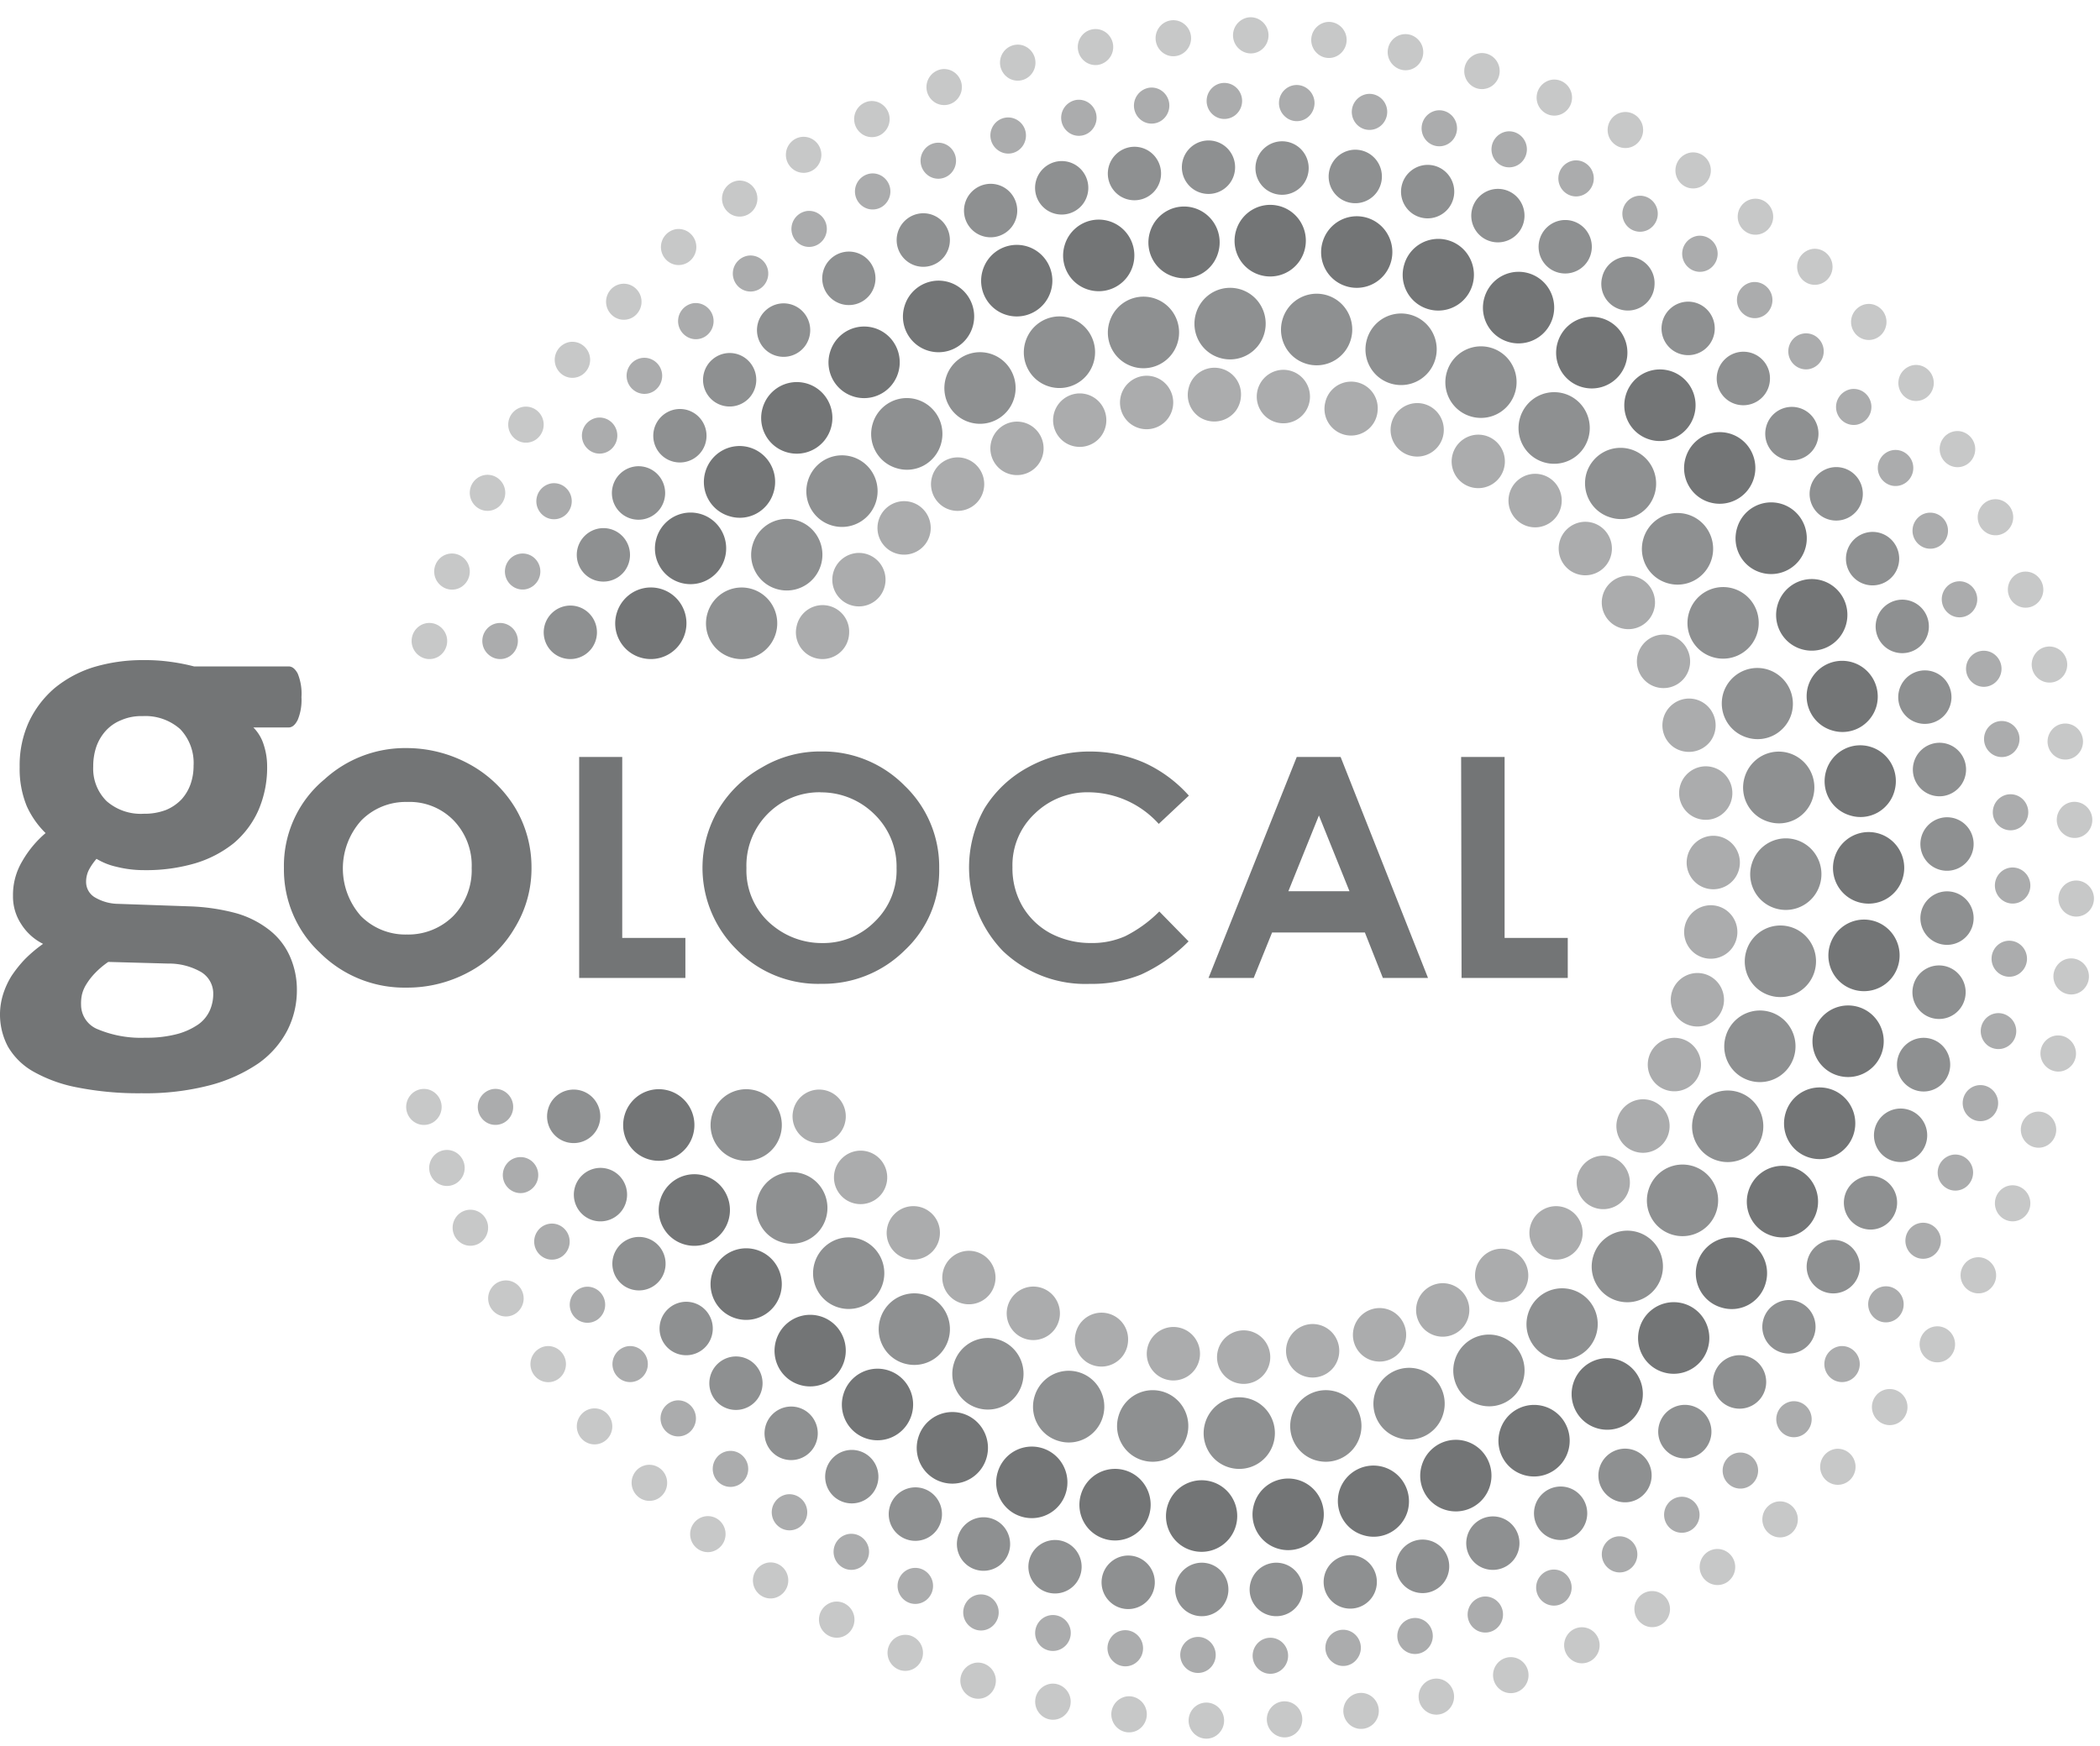 <svg width="107" height="89" fill="none" xmlns="http://www.w3.org/2000/svg"><path d="M32.642 33.512a1.796 1.796 0 01-1.08-.881 1.82 1.82 0 01-.136-1.393 1.83 1.83 0 01.583-.882 1.807 1.807 0 012.751.543 1.835 1.835 0 01-.192 2.019 1.813 1.813 0 01-1.926.594zm2.024-3.817a1.798 1.798 0 01-1.08-.882 1.822 1.822 0 01-.136-1.392 1.83 1.83 0 01.583-.883 1.807 1.807 0 012.751.544 1.835 1.835 0 01-.192 2.018 1.813 1.813 0 01-1.926.595z" fill="#2B2E30" fill-opacity=".66"/><path opacity=".6" d="M41.1 33.319a1.363 1.363 0 01-.504-1.429 1.353 1.353 0 012.668.405 1.358 1.358 0 01-1.158 1.278 1.353 1.353 0 01-1.006-.254zm1.855-2.682a1.364 1.364 0 01-.505-1.428 1.366 1.366 0 011.119-1.016 1.35 1.35 0 011.36.652 1.371 1.371 0 01-.078 1.514 1.358 1.358 0 01-1.896.278zM45.257 28a1.364 1.364 0 01-.505-1.429 1.366 1.366 0 011.119-1.016 1.35 1.35 0 011.36.652 1.371 1.371 0 01-.077 1.514 1.358 1.358 0 01-1.897.279zm2.726-2.232a1.364 1.364 0 01-.504-1.428 1.366 1.366 0 011.118-1.016 1.35 1.35 0 011.36.652 1.371 1.371 0 01-.077 1.514 1.357 1.357 0 01-1.897.279zm3.025-1.823a1.364 1.364 0 01-.504-1.428 1.366 1.366 0 011.118-1.016 1.35 1.35 0 011.36.652 1.371 1.371 0 01-.077 1.514 1.358 1.358 0 01-1.897.278zm3.197-1.437a1.364 1.364 0 01-.505-1.429 1.366 1.366 0 011.119-1.015 1.348 1.348 0 011.36.651 1.37 1.37 0 01-.077 1.514 1.358 1.358 0 01-1.897.279zm3.408-.901a1.363 1.363 0 01-.504-1.429 1.366 1.366 0 011.118-1.015 1.348 1.348 0 011.36.651 1.371 1.371 0 01-.077 1.514 1.357 1.357 0 01-1.897.279zm3.453-.387a1.363 1.363 0 01-.505-1.428 1.353 1.353 0 012.668.405 1.37 1.37 0 01-.267.745 1.374 1.374 0 01-1.896.279zm3.515.085a1.364 1.364 0 01-.504-1.428 1.366 1.366 0 011.118-1.016 1.349 1.349 0 011.36.652 1.371 1.371 0 01-.077 1.514 1.358 1.358 0 01-1.897.278zm3.451.623a1.363 1.363 0 01-.505-1.428 1.353 1.353 0 012.668.405 1.358 1.358 0 01-1.158 1.278 1.353 1.353 0 01-1.005-.255zm3.368 1.073a1.364 1.364 0 01-.504-1.429 1.366 1.366 0 011.118-1.015 1.348 1.348 0 011.36.651 1.371 1.371 0 01-.077 1.514 1.357 1.357 0 01-1.897.279zm3.111 1.609a1.363 1.363 0 01-.504-1.428 1.366 1.366 0 011.118-1.016 1.35 1.35 0 011.36.651 1.371 1.371 0 01-.077 1.515 1.358 1.358 0 01-1.897.278zm2.897 1.995a1.364 1.364 0 01-.505-1.428 1.366 1.366 0 011.119-1.016 1.348 1.348 0 011.36.652 1.372 1.372 0 01-.077 1.514 1.353 1.353 0 01-1.897.279zm2.557 2.445a1.365 1.365 0 01-.504-1.428 1.366 1.366 0 011.118-1.016 1.35 1.35 0 011.36.652 1.371 1.371 0 01-.077 1.514 1.357 1.357 0 01-1.897.279zm2.195 2.746a1.364 1.364 0 01-.504-1.428 1.366 1.366 0 011.119-1.016 1.349 1.349 0 011.36.651 1.371 1.371 0 01-.077 1.514 1.357 1.357 0 01-1.897.28zm1.79 3.004a1.363 1.363 0 01-.504-1.429 1.366 1.366 0 011.118-1.016 1.348 1.348 0 011.36.652 1.37 1.37 0 01-.077 1.514 1.358 1.358 0 01-1.897.279zm1.3 3.259a1.364 1.364 0 01-.504-1.429 1.366 1.366 0 011.118-1.015 1.349 1.349 0 011.36.651 1.371 1.371 0 01-.077 1.514 1.377 1.377 0 01-1.897.279zm.852 3.454a1.364 1.364 0 01-.505-1.43 1.366 1.366 0 011.119-1.015 1.349 1.349 0 011.36.652A1.371 1.371 0 0188 41.234a1.357 1.357 0 01-1.897.279zm.384 3.539a1.364 1.364 0 01-.505-1.428 1.366 1.366 0 011.119-1.016 1.349 1.349 0 011.36.652 1.371 1.371 0 01-.078 1.514 1.358 1.358 0 01-1.897.278zm-.128 3.54a1.364 1.364 0 01-.505-1.428 1.365 1.365 0 011.119-1.016 1.348 1.348 0 011.36.652 1.371 1.371 0 01-.077 1.514 1.358 1.358 0 01-1.897.278zm-.682 3.454a1.365 1.365 0 01-.504-1.429 1.366 1.366 0 011.119-1.015 1.349 1.349 0 011.36.651 1.371 1.371 0 01-.078 1.514 1.358 1.358 0 01-1.897.28zm-1.172 3.303A1.363 1.363 0 0184 53.92a1.366 1.366 0 011.118-1.015 1.348 1.348 0 011.36.651 1.37 1.37 0 01-.077 1.514 1.358 1.358 0 01-1.897.279zm-1.599 3.132a1.364 1.364 0 01-.504-1.429 1.366 1.366 0 011.119-1.015 1.348 1.348 0 011.36.651 1.372 1.372 0 01-.078 1.514 1.353 1.353 0 01-1.897.279zm-2.024 2.874a1.365 1.365 0 01-.504-1.428 1.366 1.366 0 011.118-1.016 1.35 1.35 0 011.36.651 1.371 1.371 0 01-.077 1.515 1.358 1.358 0 01-1.897.278zm-2.407 2.574a1.363 1.363 0 01-.505-1.429 1.366 1.366 0 011.119-1.016 1.348 1.348 0 011.36.652 1.371 1.371 0 01-.077 1.514 1.358 1.358 0 01-1.897.279zm-2.77 2.166a1.363 1.363 0 01-.505-1.428c.066-.262.207-.498.407-.679a1.352 1.352 0 012.072.314 1.37 1.37 0 01-.077 1.515 1.358 1.358 0 01-1.897.278zm-3.004 1.76a1.364 1.364 0 01-.504-1.429 1.366 1.366 0 011.119-1.016 1.35 1.35 0 011.36.652 1.371 1.371 0 01-.078 1.514 1.357 1.357 0 01-1.896.279zm-3.219 1.266a1.363 1.363 0 01-.504-1.429 1.366 1.366 0 011.118-1.015 1.348 1.348 0 011.36.651 1.37 1.37 0 01-.077 1.514 1.353 1.353 0 01-1.897.279zm-3.408.815a1.364 1.364 0 01-.504-1.43 1.366 1.366 0 011.118-1.015 1.35 1.35 0 011.36.652 1.371 1.371 0 01-.077 1.514 1.358 1.358 0 01-1.897.279zm-3.516.322a1.364 1.364 0 01-.504-1.429 1.366 1.366 0 011.118-1.016 1.348 1.348 0 011.36.652 1.371 1.371 0 01-.077 1.514 1.353 1.353 0 01-1.897.279zm-3.58-.173a1.363 1.363 0 01-.504-1.428 1.366 1.366 0 011.118-1.016 1.348 1.348 0 011.36.651 1.371 1.371 0 01-.077 1.515 1.357 1.357 0 01-1.897.278zm-3.664-.708a1.363 1.363 0 01-.505-1.428 1.353 1.353 0 012.668.405 1.358 1.358 0 01-2.164 1.024zm-3.473-1.351a1.363 1.363 0 01-.504-1.428 1.366 1.366 0 011.118-1.016 1.349 1.349 0 011.36.652 1.371 1.371 0 01-.077 1.514 1.357 1.357 0 01-1.897.278zm-3.282-1.823a1.364 1.364 0 01-.504-1.428 1.366 1.366 0 011.118-1.016 1.349 1.349 0 011.36.651 1.371 1.371 0 01-.077 1.515 1.358 1.358 0 01-1.897.278zm-2.833-2.274a1.363 1.363 0 01-.505-1.429 1.36 1.36 0 01.407-.678 1.353 1.353 0 012.262 1.083 1.358 1.358 0 01-2.164 1.024zm-2.685-2.83a1.363 1.363 0 01-.505-1.429 1.366 1.366 0 011.12-1.015 1.348 1.348 0 011.36.651 1.37 1.37 0 01-.078 1.514 1.358 1.358 0 01-1.897.279zm-2.11-3.112a1.363 1.363 0 01-.505-1.428 1.352 1.352 0 012.479-.364 1.372 1.372 0 01-.078 1.514 1.353 1.353 0 01-1.897.279z" fill="#2B2E30" fill-opacity=".66"/><path d="M37.16 26.305a1.797 1.797 0 01-1.081-.881 1.823 1.823 0 01-.135-1.393 1.82 1.82 0 01.878-1.082 1.804 1.804 0 012.456.743c.228.427.279.927.14 1.39a1.812 1.812 0 01-.874 1.09 1.786 1.786 0 01-1.385.133zm2.918-3.26a1.798 1.798 0 01-1.08-.882 1.822 1.822 0 01-.135-1.392c.103-.346.306-.653.583-.883a1.807 1.807 0 012.75.544 1.836 1.836 0 01-.192 2.019 1.813 1.813 0 01-1.926.594zm3.431-2.832a1.797 1.797 0 01-1.08-.88 1.821 1.821 0 01-.135-1.393c.103-.346.306-.653.583-.883a1.807 1.807 0 012.75.544 1.835 1.835 0 01-.192 2.018 1.813 1.813 0 01-1.926.595zm7.777-4.162a1.8 1.8 0 01-1.08-.881 1.822 1.822 0 01-.135-1.393c.103-.345.306-.652.583-.882a1.808 1.808 0 012.75.544 1.835 1.835 0 01-.191 2.018 1.814 1.814 0 01-1.927.594zm4.177-1.286a1.796 1.796 0 01-1.08-.881 1.821 1.821 0 01-.135-1.393c.103-.346.306-.653.583-.882a1.807 1.807 0 012.75.543 1.835 1.835 0 01-.191 2.019 1.813 1.813 0 01-1.927.594zm4.346-.665a1.797 1.797 0 01-1.08-.882 1.822 1.822 0 01-.135-1.393c.138-.463.454-.852.878-1.082.423-.23.92-.28 1.381-.14.46.14.847.457 1.075.883.228.427.278.927.14 1.39a1.811 1.811 0 01-.874 1.09 1.786 1.786 0 01-1.385.133zm4.39-.086a1.798 1.798 0 01-1.08-.882 1.823 1.823 0 01-.135-1.392 1.82 1.82 0 01.583-.883 1.809 1.809 0 012.752.543 1.835 1.835 0 01-.192 2.02 1.814 1.814 0 01-1.928.594zm4.411.579a1.797 1.797 0 01-1.081-.88 1.824 1.824 0 01-.135-1.394c.103-.345.306-.652.583-.882a1.807 1.807 0 012.75.544 1.835 1.835 0 01-.191 2.018 1.813 1.813 0 01-1.927.594zm4.155 1.159a1.796 1.796 0 01-1.08-.882 1.822 1.822 0 01-.135-1.393 1.807 1.807 0 013.334-.338 1.835 1.835 0 01-.193 2.018 1.813 1.813 0 01-1.926.595zm4.09 1.672a1.8 1.8 0 01-1.08-.88 1.822 1.822 0 01-.136-1.394 1.84 1.84 0 01.583-.882 1.808 1.808 0 012.751.544 1.834 1.834 0 01-.192 2.018 1.814 1.814 0 01-1.926.595zm3.729 2.296a1.798 1.798 0 01-1.08-.881 1.819 1.819 0 01-.136-1.393 1.83 1.83 0 01.583-.883 1.808 1.808 0 012.753.544 1.835 1.835 0 01-.193 2.02 1.814 1.814 0 01-1.927.593zm3.473 2.68a1.797 1.797 0 01-1.08-.88 1.823 1.823 0 01-.136-1.393 1.83 1.83 0 01.583-.883 1.81 1.81 0 012.753.543 1.836 1.836 0 01-.193 2.02 1.813 1.813 0 01-1.927.594zm3.046 3.198a1.796 1.796 0 01-1.08-.882 1.821 1.821 0 01-.135-1.393c.103-.345.306-.653.583-.883a1.808 1.808 0 012.752.544 1.836 1.836 0 01-.192 2.02 1.814 1.814 0 01-1.928.593zm2.622 3.582a1.797 1.797 0 01-1.08-.881 1.823 1.823 0 01-.135-1.393 1.807 1.807 0 013.334-.339 1.835 1.835 0 01-.193 2.019 1.813 1.813 0 01-1.926.594zm2.067 3.904a1.796 1.796 0 01-1.08-.882 1.821 1.821 0 01-.135-1.392c.103-.346.306-.653.583-.883a1.81 1.81 0 012.753.543 1.836 1.836 0 01-.193 2.02 1.814 1.814 0 01-1.928.594zm1.556 4.14a1.797 1.797 0 01-1.08-.881 1.823 1.823 0 01-.136-1.393c.145-.457.462-.838.883-1.062a1.804 1.804 0 011.369-.134c.456.138.84.451 1.069.871.229.42.284.915.154 1.376a1.817 1.817 0 01-.875 1.087 1.792 1.792 0 01-1.384.136zm.915 4.332a1.797 1.797 0 01-1.08-.881 1.822 1.822 0 01-.135-1.393 1.82 1.82 0 01.878-1.082c.423-.23.92-.28 1.38-.14.462.14.848.457 1.076.883.228.427.278.927.14 1.39a1.807 1.807 0 01-.874 1.09 1.786 1.786 0 01-1.385.133zm.427 4.42a1.799 1.799 0 01-1.08-.881 1.822 1.822 0 01-.135-1.393c.103-.346.306-.653.583-.882a1.808 1.808 0 012.75.543 1.835 1.835 0 01-.191 2.019 1.813 1.813 0 01-1.927.594zm-.234 4.461a1.799 1.799 0 01-1.08-.88 1.824 1.824 0 01-.136-1.394c.104-.345.306-.652.583-.882a1.807 1.807 0 012.751.544 1.836 1.836 0 01-.192 2.018 1.813 1.813 0 01-1.927.594zm-.811 4.376a1.798 1.798 0 01-1.08-.881 1.819 1.819 0 01-.135-1.393c.104-.345.306-.652.583-.882a1.808 1.808 0 012.751.544 1.835 1.835 0 01-.192 2.018 1.813 1.813 0 01-1.927.594zm-1.449 4.183a1.796 1.796 0 01-1.08-.881 1.82 1.82 0 01-.135-1.393 1.807 1.807 0 013.334-.339 1.834 1.834 0 01-.193 2.02 1.813 1.813 0 01-1.926.593zm-1.896 3.99a1.798 1.798 0 01-1.08-.881 1.82 1.82 0 01-.136-1.393c.103-.346.306-.653.583-.882a1.808 1.808 0 012.751.543 1.834 1.834 0 01-.192 2.019 1.814 1.814 0 01-1.927.594zm-2.6 3.646a1.797 1.797 0 01-1.08-.881 1.821 1.821 0 01-.134-1.393 1.829 1.829 0 01.878-1.082 1.805 1.805 0 012.456.743 1.833 1.833 0 01.14 1.39 1.809 1.809 0 01-.874 1.09 1.786 1.786 0 01-1.385.133zm-2.94 3.304a1.799 1.799 0 01-1.081-.881 1.823 1.823 0 01-.135-1.393c.103-.346.306-.653.583-.882a1.807 1.807 0 012.751.543 1.836 1.836 0 01-.192 2.019 1.813 1.813 0 01-1.927.594zm-3.387 2.852a1.797 1.797 0 01-1.08-.881 1.823 1.823 0 01-.136-1.393c.104-.346.306-.652.583-.882a1.807 1.807 0 012.751.544 1.835 1.835 0 01-.192 2.018 1.813 1.813 0 01-1.927.594zm-3.729 2.382a1.798 1.798 0 01-1.08-.881 1.822 1.822 0 01-.135-1.393c.104-.346.306-.653.583-.882a1.808 1.808 0 012.751.544 1.835 1.835 0 01-.192 2.018 1.814 1.814 0 01-1.927.594zm-3.986 1.78a1.797 1.797 0 01-1.08-.881 1.824 1.824 0 01-.135-1.393c.103-.346.306-.653.583-.882a1.807 1.807 0 012.751.543 1.835 1.835 0 01-.192 2.019 1.813 1.813 0 01-1.927.594zm-4.195 1.287a1.8 1.8 0 01-1.08-.88 1.823 1.823 0 01-.136-1.394c.145-.456.462-.838.883-1.061a1.804 1.804 0 012.438.737c.229.42.284.914.154 1.376a1.819 1.819 0 01-.876 1.086 1.794 1.794 0 01-1.383.136zm-4.349.686a1.796 1.796 0 01-1.08-.88 1.82 1.82 0 01-.135-1.394c.103-.346.306-.653.583-.883a1.81 1.81 0 012.752.544 1.836 1.836 0 01-.192 2.02 1.814 1.814 0 01-1.928.593zm-4.409.087a1.798 1.798 0 01-1.08-.881 1.822 1.822 0 01-.136-1.393c.104-.346.307-.653.584-.882a1.807 1.807 0 012.75.544 1.834 1.834 0 01-.192 2.018 1.814 1.814 0 01-1.926.594zm-4.412-.58a1.798 1.798 0 01-1.08-.88 1.824 1.824 0 01-.135-1.393c.103-.346.306-.653.583-.883a1.808 1.808 0 012.751.544 1.835 1.835 0 01-.192 2.019 1.813 1.813 0 01-1.927.594zm-4.24-1.137a1.8 1.8 0 01-1.08-.88 1.822 1.822 0 01-.135-1.394c.103-.345.306-.652.583-.882a1.809 1.809 0 012.75.544 1.834 1.834 0 01-.191 2.018 1.814 1.814 0 01-1.927.594zm-4.049-1.759a1.8 1.8 0 01-1.08-.881 1.822 1.822 0 01-.135-1.393c.103-.346.306-.653.583-.882a1.807 1.807 0 012.751.544 1.835 1.835 0 01-.192 2.018 1.813 1.813 0 01-1.927.594zm-3.814-2.209a1.8 1.8 0 01-1.08-.881 1.822 1.822 0 01-.135-1.393c.103-.346.306-.653.583-.882a1.808 1.808 0 012.751.543 1.834 1.834 0 01-.192 2.019 1.813 1.813 0 01-1.927.594zm-3.43-2.745a1.799 1.799 0 01-1.081-.882 1.823 1.823 0 01-.135-1.392c.103-.346.306-.653.583-.882a1.807 1.807 0 012.751.543 1.836 1.836 0 01-.192 2.019 1.813 1.813 0 01-1.927.594zm-3.26-3.39a1.797 1.797 0 01-1.08-.88 1.823 1.823 0 01-.136-1.394 1.84 1.84 0 01.583-.882 1.807 1.807 0 012.751.544 1.835 1.835 0 01-.192 2.018 1.813 1.813 0 01-1.926.594zm-2.642-3.775a1.796 1.796 0 01-1.08-.881 1.824 1.824 0 01-.136-1.393 1.83 1.83 0 01.583-.882 1.807 1.807 0 012.751.543 1.835 1.835 0 01-.192 2.019 1.813 1.813 0 01-1.926.594zm-1.811-4.333a1.8 1.8 0 01-1.08-.881 1.821 1.821 0 01-.136-1.393 1.83 1.83 0 01.583-.882 1.807 1.807 0 012.751.543 1.834 1.834 0 01-.192 2.019 1.813 1.813 0 01-1.926.594z" fill="#2B2E30" fill-opacity=".66"/><path opacity=".8" d="M37.267 33.514a1.8 1.8 0 01-1.08-.882 1.82 1.82 0 01-.135-1.392c.103-.346.306-.653.583-.883a1.808 1.808 0 012.751.544 1.834 1.834 0 01-.192 2.018 1.813 1.813 0 01-1.927.595zm2.302-3.497a1.798 1.798 0 01-1.08-.881 1.819 1.819 0 01-.136-1.393c.104-.346.306-.653.583-.882a1.808 1.808 0 012.751.543 1.834 1.834 0 01-.192 2.019 1.813 1.813 0 01-1.926.594zm2.811-3.239a1.796 1.796 0 01-1.08-.881 1.821 1.821 0 01-.135-1.393 1.83 1.83 0 01.583-.883 1.808 1.808 0 012.751.544 1.835 1.835 0 01-.192 2.019 1.813 1.813 0 01-1.926.594zm3.303-2.918a1.796 1.796 0 01-1.08-.88 1.82 1.82 0 01-.135-1.394c.138-.463.454-.852.878-1.082.424-.229.92-.28 1.381-.14.46.14.848.457 1.075.883.228.427.278.927.14 1.39a1.817 1.817 0 01-.876 1.087 1.793 1.793 0 01-1.383.136zm3.73-2.338a1.796 1.796 0 01-1.08-.882 1.821 1.821 0 01-.135-1.392c.103-.346.306-.653.583-.883a1.807 1.807 0 012.75.544 1.835 1.835 0 01-.191 2.019 1.813 1.813 0 01-1.927.594zm4.048-1.823a1.796 1.796 0 01-1.08-.882 1.821 1.821 0 01-.135-1.392c.103-.346.306-.653.583-.883a1.807 1.807 0 012.751.544 1.835 1.835 0 01-.192 2.019 1.813 1.813 0 01-1.927.594zm4.282-1.009a1.8 1.8 0 01-1.08-.88 1.82 1.82 0 01-.135-1.393c.103-.346.306-.653.583-.883a1.808 1.808 0 012.75.544 1.835 1.835 0 01-.192 2.018 1.813 1.813 0 01-1.926.595zm4.412-.45a1.796 1.796 0 01-1.08-.881 1.823 1.823 0 01-.135-1.393c.103-.345.306-.652.583-.882a1.807 1.807 0 012.75.544 1.835 1.835 0 01-.191 2.018 1.813 1.813 0 01-1.927.594zm4.41.3a1.797 1.797 0 01-1.08-.88 1.822 1.822 0 01-.135-1.393c.103-.346.306-.653.583-.882a1.807 1.807 0 012.75.543 1.835 1.835 0 01-.191 2.019 1.813 1.813 0 01-1.927.594zm4.305 1.008a1.8 1.8 0 01-1.081-.88 1.822 1.822 0 01-.135-1.394c.103-.345.306-.652.583-.882a1.808 1.808 0 012.75.544 1.835 1.835 0 01-.191 2.018 1.813 1.813 0 01-1.927.594zm4.069 1.674a1.798 1.798 0 01-1.08-.881 1.823 1.823 0 01-.135-1.393c.103-.346.306-.653.583-.882a1.808 1.808 0 012.75.544 1.834 1.834 0 01-.192 2.018 1.813 1.813 0 01-1.926.594zm3.729 2.338a1.799 1.799 0 01-1.08-.882 1.822 1.822 0 01-.136-1.392c.104-.346.307-.653.583-.883a1.807 1.807 0 012.751.544 1.835 1.835 0 01-.192 2.018 1.813 1.813 0 01-1.926.595zm3.388 2.81a1.797 1.797 0 01-1.08-.882 1.823 1.823 0 01-.135-1.392c.144-.457.461-.838.882-1.062a1.804 1.804 0 011.37-.134c.456.138.84.451 1.068.871a1.836 1.836 0 01-.171 2.012 1.786 1.786 0 01-1.227.664 1.772 1.772 0 01-.707-.077zm2.897 3.347a1.8 1.8 0 01-1.08-.881 1.823 1.823 0 01-.135-1.393c.103-.346.306-.652.583-.882a1.808 1.808 0 012.751.544 1.835 1.835 0 01-.192 2.018 1.804 1.804 0 01-1.927.594zm2.323 3.774a1.8 1.8 0 01-1.08-.88 1.823 1.823 0 01-.135-1.394c.103-.345.306-.652.583-.882a1.808 1.808 0 012.751.544 1.835 1.835 0 01-.192 2.018 1.813 1.813 0 01-1.927.594zm1.748 4.098a1.797 1.797 0 01-1.08-.881 1.823 1.823 0 01-.135-1.393c.144-.457.461-.838.882-1.062a1.804 1.804 0 011.37-.134 1.832 1.832 0 011.223 2.247 1.816 1.816 0 01-.876 1.087 1.792 1.792 0 01-1.384.136zm1.086 4.29a1.798 1.798 0 01-1.08-.882 1.82 1.82 0 01-.135-1.392 1.83 1.83 0 01.878-1.083c.424-.229.92-.28 1.382-.14.46.14.847.457 1.075.884.228.426.278.926.14 1.39a1.812 1.812 0 01-.874 1.09 1.786 1.786 0 01-1.385.133zm.362 4.418a1.797 1.797 0 01-1.08-.88 1.821 1.821 0 01-.135-1.393c.103-.346.306-.653.583-.883a1.807 1.807 0 012.75.544 1.835 1.835 0 01-.192 2.018 1.813 1.813 0 01-1.926.594zm-.277 4.441a1.8 1.8 0 01-1.08-.881 1.82 1.82 0 01-.135-1.393c.103-.346.306-.652.583-.882a1.809 1.809 0 012.751.544 1.834 1.834 0 01-.192 2.018 1.814 1.814 0 01-1.927.594zM89.15 55.07a1.797 1.797 0 01-1.08-.88 1.821 1.821 0 01-.135-1.393c.103-.346.306-.653.583-.882a1.807 1.807 0 012.751.543 1.835 1.835 0 01-.192 2.019 1.813 1.813 0 01-1.927.594zm-1.64 4.077a1.797 1.797 0 01-1.08-.881 1.82 1.82 0 01-.134-1.393c.103-.346.306-.653.583-.882a1.808 1.808 0 012.75.543 1.836 1.836 0 01-.192 2.019 1.813 1.813 0 01-1.926.594zm-2.302 3.775a1.8 1.8 0 01-1.08-.882 1.823 1.823 0 01-.135-1.392c.103-.346.306-.653.583-.883a1.807 1.807 0 012.75.544 1.835 1.835 0 01-.191 2.019 1.813 1.813 0 01-1.927.594zm-2.812 3.368a1.8 1.8 0 01-1.08-.881 1.82 1.82 0 01-.135-1.393c.103-.346.306-.653.583-.882a1.808 1.808 0 012.751.544 1.835 1.835 0 01-.192 2.018 1.814 1.814 0 01-1.927.594zm-3.323 2.938a1.797 1.797 0 01-1.08-.881 1.821 1.821 0 01-.135-1.393c.103-.346.306-.653.583-.882a1.807 1.807 0 012.75.543A1.835 1.835 0 0181 68.634a1.813 1.813 0 01-1.927.594zm-3.73 2.36a1.8 1.8 0 01-1.08-.881 1.824 1.824 0 01-.135-1.393 1.83 1.83 0 01.878-1.082 1.807 1.807 0 012.457.743 1.833 1.833 0 01.14 1.39 1.81 1.81 0 01-.875 1.09 1.786 1.786 0 01-1.385.133zm-4.069 1.695a1.798 1.798 0 01-1.08-.882 1.82 1.82 0 01-.135-1.392 1.828 1.828 0 01.878-1.082 1.805 1.805 0 012.457.743 1.834 1.834 0 01.14 1.39 1.809 1.809 0 01-.875 1.09 1.786 1.786 0 01-1.385.133zm-4.24 1.137a1.8 1.8 0 01-1.08-.882 1.82 1.82 0 01-.135-1.392c.103-.346.306-.653.583-.883a1.808 1.808 0 012.751.544 1.834 1.834 0 01-.192 2.018 1.814 1.814 0 01-1.927.594zm-4.41.364a1.797 1.797 0 01-1.08-.882 1.823 1.823 0 01-.136-1.392c.104-.346.307-.653.583-.883a1.808 1.808 0 012.751.544 1.835 1.835 0 01-.192 2.019 1.813 1.813 0 01-1.926.594zm-4.412-.364a1.798 1.798 0 01-1.08-.882 1.819 1.819 0 01-.135-1.392c.103-.346.306-.653.583-.883a1.809 1.809 0 012.751.544 1.834 1.834 0 01-.192 2.018 1.814 1.814 0 01-1.927.594zm-4.282-.987a1.8 1.8 0 01-1.08-.881 1.822 1.822 0 01-.135-1.393 1.831 1.831 0 01.878-1.082 1.805 1.805 0 012.457.743 1.833 1.833 0 01.14 1.39 1.815 1.815 0 01-.876 1.087 1.793 1.793 0 01-1.384.136zm-4.113-1.673a1.798 1.798 0 01-1.08-.882 1.82 1.82 0 01-.135-1.392c.103-.346.306-.653.583-.883a1.808 1.808 0 012.75.544 1.835 1.835 0 01-.192 2.018 1.813 1.813 0 01-1.926.595zm-3.75-2.274a1.797 1.797 0 01-1.08-.882 1.823 1.823 0 01-.136-1.392c.104-.346.307-.653.583-.883a1.807 1.807 0 012.751.544 1.835 1.835 0 01-.192 2.018 1.813 1.813 0 01-1.926.594zm-3.344-2.853a1.797 1.797 0 01-1.08-.882 1.824 1.824 0 01-.136-1.392 1.83 1.83 0 01.583-.882 1.807 1.807 0 012.751.543 1.835 1.835 0 01-.192 2.019 1.813 1.813 0 01-1.926.594zm-2.897-3.325a1.797 1.797 0 01-1.08-.881 1.821 1.821 0 01-.136-1.393c.104-.346.307-.652.583-.882a1.807 1.807 0 012.751.544 1.835 1.835 0 01-.192 2.018 1.813 1.813 0 01-1.926.594zM37.5 59.082a1.8 1.8 0 01-1.08-.882 1.823 1.823 0 01-.134-1.392c.103-.346.306-.653.583-.883a1.808 1.808 0 012.75.544 1.836 1.836 0 01-.191 2.018 1.803 1.803 0 01-1.927.594z" fill="#2B2E30" fill-opacity=".66"/><path d="M47.302 17.875a1.796 1.796 0 01-1.08-.881 1.82 1.82 0 01-.135-1.393c.103-.346.306-.653.583-.882a1.807 1.807 0 012.75.543 1.835 1.835 0 01-.192 2.019 1.813 1.813 0 01-1.926.594z" fill="#2B2E30" fill-opacity=".66"/><path opacity=".6" d="M26.098 29.866a.924.924 0 01-.192-1.287.896.896 0 01.94-.344.89.89 0 01.317.15.924.924 0 01-.396 1.649.887.887 0 01-.669-.168zm1.598-3.583a.924.924 0 01.396-1.648.89.89 0 01.67.168.925.925 0 01.191 1.287.892.892 0 01-.94.346.886.886 0 01-.317-.153zm2.322-3.345a.924.924 0 01.397-1.648.89.89 0 01.668.167.924.924 0 01.192 1.287.89.89 0 01-.94.347.886.886 0 01-.317-.153zm4.9-5.835a.924.924 0 01.397-1.648.89.89 0 01.669.168.922.922 0 01.348.964.925.925 0 01-.41.569.885.885 0 01-1.004-.053zm-2.62 2.788a.924.924 0 01-.192-1.287.896.896 0 01.94-.344.92.92 0 01.666 1.115.925.925 0 01-.411.568.89.89 0 01-1.003-.052zm5.41-5.211a.924.924 0 01.397-1.649.89.89 0 01.669.168.924.924 0 01.192 1.287.895.895 0 01-.94.345.89.89 0 01-.318-.152zm2.984-2.275a.924.924 0 01.397-1.647.89.89 0 01.669.167.924.924 0 01.192 1.287.895.895 0 01-.94.345.89.89 0 01-.318-.152zm3.238-1.909a.924.924 0 01.397-1.648.89.89 0 01.669.167.924.924 0 01.192 1.288.89.89 0 01-.94.346.886.886 0 01-.317-.153zm3.346-1.566a.924.924 0 01-.192-1.287.895.895 0 01.94-.344.9.9 0 01.317.151.924.924 0 01.192 1.287.895.895 0 01-.94.345.89.89 0 01-.317-.151zm3.558-1.287a.924.924 0 01-.192-1.287.897.897 0 01.94-.344.92.92 0 01.666 1.115.926.926 0 01-.41.569.885.885 0 01-1.004-.053zm3.603-.901a.924.924 0 01.396-1.648.889.889 0 01.669.167.924.924 0 01.192 1.287.89.89 0 01-.94.347.886.886 0 01-.317-.153zm3.707-.622a.924.924 0 01.397-1.647.89.89 0 01.669.167.924.924 0 01.191 1.288.893.893 0 01-.94.345.89.89 0 01-.317-.152zm3.708-.236a.925.925 0 01.066-1.527.89.89 0 011 .047.924.924 0 01.191 1.287.895.895 0 01-.94.345.89.89 0 01-.317-.152zm3.685.106a.925.925 0 01.066-1.526.89.89 0 011 .046.922.922 0 01.348.964.926.926 0 01-.41.57.885.885 0 01-1.004-.053zm3.708.452a.924.924 0 01.397-1.648.889.889 0 01.669.167.924.924 0 01.191 1.288.893.893 0 01-.94.345.888.888 0 01-.317-.152zm3.558.837A.924.924 0 0173.2 5.63a.89.89 0 01.668.167.924.924 0 01.192 1.287.894.894 0 01-.94.345.89.89 0 01-.317-.151zm3.56 1.072a.924.924 0 01.396-1.648.89.89 0 01.67.168.924.924 0 01.19 1.287.895.895 0 01-.939.344.892.892 0 01-.317-.15zm3.407 1.48a.924.924 0 01.398-1.648.889.889 0 01.668.168.924.924 0 01.192 1.287.892.892 0 01-.94.346.886.886 0 01-.317-.153zm3.261 1.802a.924.924 0 01.397-1.648.89.89 0 01.669.167.925.925 0 01-.067 1.527.892.892 0 01-.999-.046zm3.047 2.037a.924.924 0 01.396-1.647.89.89 0 01.67.167.92.92 0 01.347.964.926.926 0 01-.41.568.888.888 0 01-1.003-.051zm2.792 2.36a.924.924 0 01.396-1.648.89.89 0 01.669.168.923.923 0 01.348.964.926.926 0 01-.41.569.885.885 0 01-1.004-.053zm2.62 2.617a.924.924 0 01-.192-1.288.895.895 0 01.94-.344c.115.029.223.08.317.151a.924.924 0 01-.396 1.648.89.89 0 01-.669-.167zm2.43 2.833a.924.924 0 01.396-1.649.89.89 0 01.669.168.924.924 0 01-.397 1.648.887.887 0 01-.668-.168zm2.13 3.109a.925.925 0 01.066-1.527.89.89 0 011 .047.923.923 0 01.191 1.287.892.892 0 01-.94.346.887.887 0 01-.317-.153zm1.768 3.196a.925.925 0 01.067-1.527.89.89 0 01.999.047.924.924 0 01.192 1.287.896.896 0 01-.589.362.885.885 0 01-.669-.169zm1.491 3.497a.924.924 0 01-.192-1.288.895.895 0 01.939-.344.922.922 0 01.51 1.439.892.892 0 01-.94.345.888.888 0 01-.317-.152zm1.236 3.54a.925.925 0 01.067-1.527.89.89 0 01.999.046.927.927 0 01-.066 1.529.884.884 0 01-1-.048zm.917 3.581a.926.926 0 01.067-1.527.89.89 0 01.998.046.923.923 0 01.192 1.288.888.888 0 01-1.257.193zm.447 3.733a.925.925 0 01.067-1.527.89.89 0 01.999.046.925.925 0 01.191 1.288.89.89 0 01-1.257.193zm.106 3.732a.925.925 0 01.067-1.527.89.89 0 01.999.047.927.927 0 01-.066 1.528.884.884 0 01-1-.048zm-.17 3.732a.926.926 0 01.067-1.527.89.89 0 01.999.047.927.927 0 01-.067 1.527.89.89 0 01-.999-.047zm-.554 3.69a.929.929 0 01.067-1.527.89.89 0 01.999.047.915.915 0 01-.39 1.642.904.904 0 01-.676-.162zm-.917 3.668a.926.926 0 01.067-1.527.89.89 0 01.999.047.925.925 0 01.191 1.287.888.888 0 01-.939.346.89.89 0 01-.318-.153zm-1.277 3.539a.924.924 0 01.397-1.648.89.89 0 01.668.168.922.922 0 01.192 1.287.89.89 0 01-.94.346.886.886 0 01-.317-.153zm-1.641 3.476a.925.925 0 01.067-1.527.89.89 0 01.999.046.924.924 0 01.191 1.288.894.894 0 01-.94.345.892.892 0 01-.317-.152zm-1.896 3.239a.924.924 0 01-.192-1.288.897.897 0 01.94-.344.9.9 0 01.317.151.924.924 0 01.192 1.288.892.892 0 01-.94.346.886.886 0 01-.317-.153zm-2.238 3.045a.924.924 0 01.397-1.647.887.887 0 01.669.167.925.925 0 01-.067 1.527.89.89 0 01-.999-.047zm-2.45 2.81a.924.924 0 01.397-1.647.889.889 0 01.668.167.923.923 0 01.192 1.287.897.897 0 01-.94.345.891.891 0 01-.317-.151zm-2.728 2.617a.925.925 0 01.066-1.527.891.891 0 011 .047.925.925 0 01.191 1.287.896.896 0 01-.588.362.887.887 0 01-.67-.169zm-2.984 2.253a.924.924 0 01-.191-1.287.897.897 0 01.94-.345.924.924 0 01.51 1.438.897.897 0 01-.94.345.891.891 0 01-.319-.151zm-3.173 2.016a.924.924 0 01-.192-1.287.898.898 0 01.588-.361.89.89 0 01.67.167.92.92 0 01.347.965.923.923 0 01-.41.567.887.887 0 01-1.003-.051zm-3.345 1.695a.924.924 0 01-.192-1.288.899.899 0 01.588-.36.889.889 0 01.67.167.924.924 0 01.191 1.288.896.896 0 01-.588.362.886.886 0 01-.67-.17zm-3.496 1.372a.924.924 0 01.397-1.647.891.891 0 01.669.167.925.925 0 01.192 1.287.89.89 0 01-1.258.194zm-3.579 1.094a.924.924 0 01-.191-1.287.895.895 0 01.94-.344.9.9 0 01.317.151.924.924 0 01.192 1.287.895.895 0 01-.94.345.89.89 0 01-.318-.152zm-3.664.601a.924.924 0 01-.192-1.288.898.898 0 01.94-.344.9.9 0 01.317.151.925.925 0 01.192 1.288.878.878 0 01-.587.37.868.868 0 01-.67-.177zm-3.708.407a.925.925 0 01.067-1.526.89.89 0 01.999.046.924.924 0 01.192 1.287.892.892 0 01-.94.346.887.887 0 01-.318-.153zm-3.687-.042a.924.924 0 01-.192-1.287.898.898 0 01.94-.345.924.924 0 01.51 1.438.894.894 0 01-.94.346.89.89 0 01-.318-.152zm-3.708-.343a.924.924 0 01-.191-1.288.896.896 0 01.94-.344.919.919 0 01.682.755.928.928 0 01-.427.93.885.885 0 01-1.004-.053zm-3.685-.772a.924.924 0 01-.192-1.288.896.896 0 01.94-.344.915.915 0 01.52 1.427.907.907 0 01-1.268.205zm-3.665-1.052a.923.923 0 01-.192-1.287.897.897 0 01.94-.344c.115.029.223.08.318.151a.924.924 0 01.191 1.287.892.892 0 01-.588.364.883.883 0 01-.669-.17zm-3.345-1.351a.925.925 0 01.066-1.527.892.892 0 011 .047.924.924 0 01.191 1.287.895.895 0 01-.94.345.89.89 0 01-.317-.152zm-3.261-1.738a.924.924 0 01-.192-1.287.896.896 0 01.94-.344c.114.028.222.08.317.15a.924.924 0 01.192 1.288.892.892 0 01-.588.363.883.883 0 01-.67-.17zm-3.154-2.016a.924.924 0 01.397-1.648.891.891 0 01.669.168.92.92 0 01.348.964.926.926 0 01-.41.567.891.891 0 01-1.004-.05zm-3.003-2.209a.924.924 0 01-.192-1.288.897.897 0 01.94-.344c.115.029.223.08.317.151a.924.924 0 01.192 1.288.896.896 0 01-.94.344.891.891 0 01-.317-.151zm-2.663-2.575a.924.924 0 01.397-1.648.89.89 0 01.668.168.924.924 0 01.192 1.287.89.89 0 01-.94.346.886.886 0 01-.317-.153zm-2.451-2.767a.924.924 0 01.397-1.647.887.887 0 01.668.167.924.924 0 01.192 1.287.895.895 0 01-.94.345.892.892 0 01-.317-.152zm-2.175-3.024a.924.924 0 01.397-1.648.89.89 0 01.669.168.924.924 0 01.192 1.287.891.891 0 01-.94.346.886.886 0 01-.318-.153zm-1.808-3.217a.924.924 0 01-.192-1.288.896.896 0 01.94-.344.9.9 0 01.317.151.925.925 0 01.192 1.288.89.89 0 01-.94.346.886.886 0 01-.317-.153zm-1.6-3.39a.924.924 0 01-.191-1.287.896.896 0 01.94-.344c.114.029.222.08.317.15a.924.924 0 01-.397 1.649.89.89 0 01-.668-.168zm-1.278-3.475a.924.924 0 01.396-1.648.888.888 0 01.669.168.924.924 0 01.192 1.287.896.896 0 01-.94.344.891.891 0 01-.317-.151zm.234-23.746a.924.924 0 01-.192-1.287.897.897 0 01.94-.344.92.92 0 01.666 1.115.926.926 0 01-.41.568.887.887 0 01-1.004-.052z" fill="#2B2E30" fill-opacity=".66"/><path opacity=".4" d="M22.495 29.867a.924.924 0 01-.192-1.288.895.895 0 01.94-.344.92.92 0 01.666 1.115.926.926 0 01-.411.568.887.887 0 01-1.003-.051zm1.812-4.011a.924.924 0 01-.191-1.288.895.895 0 01.94-.344.9.9 0 01.317.151.924.924 0 01.192 1.288.895.895 0 01-.94.345.888.888 0 01-.318-.152zm1.959-3.475a.925.925 0 01.067-1.527.89.89 0 01.998.047.924.924 0 01.192 1.287.892.892 0 01-.94.346.887.887 0 01-.317-.153zm2.366-3.304a.924.924 0 01.397-1.648.89.89 0 01.668.167.924.924 0 01.192 1.288.894.894 0 01-.94.345.89.89 0 01-.317-.152zm2.62-2.96a.924.924 0 01-.192-1.287.898.898 0 01.94-.345.924.924 0 01.51 1.438.89.89 0 01-.94.347.886.886 0 01-.318-.153zm2.792-2.789a.924.924 0 01.397-1.648.89.89 0 01.668.168.924.924 0 01.192 1.287.89.89 0 01-.94.346.886.886 0 01-.317-.153zm3.111-2.468a.924.924 0 01.397-1.647.89.89 0 01.669.167.924.924 0 01.191 1.288.897.897 0 01-.94.344.891.891 0 01-.317-.151zm3.259-2.23a.925.925 0 01.067-1.527.89.89 0 01.999.047.924.924 0 01.192 1.287.894.894 0 01-.94.345.889.889 0 01-.318-.152zm3.475-1.823a.924.924 0 01.396-1.648.89.89 0 01.669.167.921.921 0 01.348.965.926.926 0 01-.41.567.889.889 0 01-1.004-.051zm3.684-1.63a.924.924 0 01.397-1.648.89.89 0 01.669.168.924.924 0 01.192 1.287.892.892 0 01-.94.345.889.889 0 01-.318-.152zm3.751-1.244a.924.924 0 01-.192-1.287.896.896 0 01.94-.345.924.924 0 01.51 1.438.895.895 0 01-.94.346.89.89 0 01-.319-.152zm3.963-.794a.924.924 0 01-.192-1.288.896.896 0 01.94-.344c.115.029.223.08.318.151a.924.924 0 01-.397 1.648.889.889 0 01-.669-.167zm3.965-.451A.924.924 0 0159.06 1.4a.898.898 0 01.94-.344.9.9 0 01.317.151.924.924 0 01.192 1.288.894.894 0 01-.94.345.888.888 0 01-.317-.152zm3.941-.15A.924.924 0 0163.59.89a.89.89 0 01.668.168.92.92 0 01.349.964.926.926 0 01-.41.569.884.884 0 01-1.004-.053zm3.985.237a.924.924 0 01.397-1.648.89.89 0 01.668.167.924.924 0 01.192 1.288.89.89 0 01-.94.346.886.886 0 01-.317-.153zm3.899.621a.924.924 0 01-.192-1.287.898.898 0 01.94-.344.921.921 0 01.666 1.115.926.926 0 01-.41.569.885.885 0 01-1.004-.053zm3.898.966a.924.924 0 01.397-1.648.89.89 0 01.669.167.924.924 0 01.192 1.288.893.893 0 01-.94.345.89.89 0 01-.318-.152zm3.687 1.351a.924.924 0 01.397-1.648.889.889 0 01.669.168.924.924 0 01.192 1.287.894.894 0 01-.94.346.889.889 0 01-.318-.153zm3.622 1.652a.924.924 0 01-.192-1.287.896.896 0 01.94-.344c.115.028.223.08.318.15a.924.924 0 01.192 1.288.892.892 0 01-.94.346.886.886 0 01-.318-.153zm3.451 2.059a.924.924 0 01.397-1.648.889.889 0 01.669.168.924.924 0 01.192 1.287.89.89 0 01-.94.346.886.886 0 01-.318-.153zm3.177 2.36a.924.924 0 01-.193-1.287.898.898 0 01.94-.344c.115.029.223.08.318.151a.924.924 0 01.192 1.287.895.895 0 01-.94.345.89.89 0 01-.317-.152zm3.024 2.553a.924.924 0 01.397-1.648.89.89 0 01.668.168.924.924 0 01.192 1.287.894.894 0 01-.94.345.888.888 0 01-.317-.152zm2.748 2.81a.924.924 0 01.397-1.648.89.89 0 01.669.168.924.924 0 01.192 1.287.896.896 0 01-.589.362.886.886 0 01-.669-.169zm2.41 3.11a.924.924 0 01.397-1.648.89.89 0 01.668.167.924.924 0 01.192 1.288.894.894 0 01-.94.345.888.888 0 01-.317-.152zm2.107 3.368a.924.924 0 01-.191-1.287.897.897 0 01.94-.344.931.931 0 01.682.755.929.929 0 01-.427.929.888.888 0 01-1.004-.053zm1.94 3.475a.923.923 0 01-.192-1.287.889.889 0 011.257-.193.922.922 0 01.192 1.287.891.891 0 01-.94.346.878.878 0 01-.317-.153zm1.535 3.69a.926.926 0 01.067-1.528.888.888 0 01.999.047.927.927 0 01-.066 1.528.881.881 0 01-1-.048zm1.215 3.817a.923.923 0 01-.192-1.287.889.889 0 011.257-.193.932.932 0 01.364.604.928.928 0 01-.167.686.895.895 0 01-1.262.19zm.809 3.925a.922.922 0 01-.192-1.287.888.888 0 011.257-.193.927.927 0 01-.067 1.527.89.89 0 01-.998-.047zm.469 3.99a.922.922 0 01-.192-1.287.888.888 0 011.257-.193.917.917 0 01.364.604.929.929 0 01-.426.928.892.892 0 01-.685.103.884.884 0 01-.318-.155zm.086 4.012a.922.922 0 01-.192-1.287.888.888 0 011.257-.194.923.923 0 01.192 1.288.89.89 0 01-1.257.193zm-.256 3.968a.922.922 0 01-.192-1.288.889.889 0 011.257-.193.922.922 0 01.192 1.288.888.888 0 01-1.257.193zm-.663 3.925a.926.926 0 01.067-1.527.888.888 0 01.999.047.93.93 0 01.364.604.917.917 0 01-.759 1.05.884.884 0 01-.671-.174zm-1.001 3.883a.927.927 0 01.067-1.527.888.888 0 01.999.047.93.93 0 01-.066 1.529.881.881 0 01-1-.049zm-1.32 3.754a.927.927 0 01.067-1.527.89.89 0 01.999.047.926.926 0 01.192 1.287.907.907 0 01-.589.361.886.886 0 01-.669-.168zm-1.747 3.668a.922.922 0 01-.192-1.287.888.888 0 011.257-.194.931.931 0 01.349.965.937.937 0 01-.411.568.896.896 0 01-.685.102.885.885 0 01-.318-.154zM98.18 69.25a.924.924 0 01-.193-1.287.896.896 0 01.94-.344c.115.029.223.08.318.151a.924.924 0 01.192 1.287.892.892 0 01-1.258.194zm-2.43 3.196a.924.924 0 01-.192-1.287.898.898 0 01.94-.344.922.922 0 01.666 1.115.923.923 0 01-.411.567.89.89 0 01-1.003-.05zm-2.641 3.046a.924.924 0 01.397-1.648.891.891 0 01.668.168.925.925 0 01.192 1.287.894.894 0 01-.94.345.89.89 0 01-.317-.152zm-2.941 2.682a.925.925 0 01.066-1.528.89.89 0 011 .047.924.924 0 01.191 1.287.898.898 0 01-.94.345.893.893 0 01-.317-.151zm-3.195 2.423a.923.923 0 01-.192-1.287.896.896 0 01.94-.344.919.919 0 01.682.755.929.929 0 01-.428.927.892.892 0 01-1.002-.051zm-3.326 2.145a.924.924 0 01-.192-1.287.896.896 0 01.94-.344.922.922 0 01.515 1.442.894.894 0 01-.945.344.89.89 0 01-.318-.155zm-3.579 1.845a.924.924 0 01-.192-1.287.896.896 0 01.94-.344c.115.028.223.08.318.15a.924.924 0 01.192 1.288.89.89 0 01-.94.346.886.886 0 01-.318-.153zm-3.623 1.523a.924.924 0 01-.191-1.287.896.896 0 01.94-.344.9.9 0 01.317.151.924.924 0 01.192 1.288.896.896 0 01-.94.344.891.891 0 01-.318-.151zm-3.792 1.094a.923.923 0 01-.192-1.287.899.899 0 01.588-.36.89.89 0 01.669.167.925.925 0 01.192 1.287.892.892 0 01-.94.346.886.886 0 01-.317-.153zm-3.836.729a.925.925 0 01.067-1.527.89.89 0 01.999.047.924.924 0 01.192 1.287.898.898 0 01-.94.344.893.893 0 01-.318-.15zm-3.899.429a.925.925 0 01.067-1.526.891.891 0 01.999.046.924.924 0 01.191 1.287.892.892 0 01-.588.363.883.883 0 01-.669-.17zm-3.984.065a.924.924 0 01-.192-1.288.895.895 0 01.94-.344c.115.029.223.08.318.151a.924.924 0 01.191 1.288.893.893 0 01-.588.363.883.883 0 01-.669-.17zm-3.942-.322a.924.924 0 01.397-1.648.89.89 0 01.668.167.92.92 0 01.349.965.926.926 0 01-.411.567.89.89 0 01-1.003-.051zm-3.879-.644a.924.924 0 01.397-1.648.89.89 0 01.669.168.922.922 0 01.348.964.926.926 0 01-.411.567.892.892 0 01-1.003-.05zM49.3 86.39a.924.924 0 01.398-1.649.89.89 0 01.668.168.921.921 0 01.349.964.926.926 0 01-.41.569.885.885 0 01-1.004-.053zm-3.707-1.417a.924.924 0 01-.192-1.287.898.898 0 01.94-.345.925.925 0 01.51 1.439.892.892 0 01-.94.346.887.887 0 01-.318-.153zm-3.497-1.694a.924.924 0 01.397-1.648.888.888 0 01.669.167.923.923 0 01.348.965.926.926 0 01-.41.568.884.884 0 01-1.004-.052zm-3.365-1.995a.924.924 0 01.397-1.648.89.89 0 01.669.167.924.924 0 01-.397 1.648.89.89 0 01-.669-.167zm-3.195-2.359a.925.925 0 01.066-1.527.89.89 0 011 .046.924.924 0 01-.398 1.648.89.89 0 01-.668-.167zm-2.983-2.618a.924.924 0 01-.192-1.287.896.896 0 01.94-.344.919.919 0 01.682.755.928.928 0 01-.428.927.892.892 0 01-1.002-.05zm-2.792-2.874a.925.925 0 01.067-1.527.89.89 0 01.999.047.924.924 0 01.192 1.287.896.896 0 01-.94.344.891.891 0 01-.318-.151zm-2.366-3.175a.924.924 0 01.397-1.648.89.89 0 01.669.167.92.92 0 01.348.965.926.926 0 01-.41.567.89.89 0 01-1.004-.051zm-2.151-3.346a.924.924 0 01-.191-1.288.896.896 0 01.94-.344.9.9 0 01.317.151.924.924 0 01.192 1.288.892.892 0 01-.94.346.887.887 0 01-.318-.153zm-1.81-3.604a.924.924 0 01-.192-1.287.898.898 0 01.94-.344c.114.029.222.08.317.15a.924.924 0 01.192 1.288.89.89 0 01-.94.346.884.884 0 01-.317-.153zm-1.194-3.045a.924.924 0 01-.193-1.288.897.897 0 01.94-.344c.115.029.223.08.318.151a.924.924 0 01.192 1.288.893.893 0 01-1.258.193zm-1.173-3.111a.924.924 0 01-.192-1.287.897.897 0 01.94-.345.924.924 0 01.51 1.438.895.895 0 01-.94.346.89.89 0 01-.318-.152zm.277-23.746a.925.925 0 01.067-1.527.89.89 0 01.999.046.922.922 0 01.348.965.926.926 0 01-.41.567.888.888 0 01-1.004-.051z" fill="#2B2E30" fill-opacity=".66"/><path d="M15.36 35.53c.024.395-.041.791-.191 1.158-.128.254-.277.386-.469.386h-1.79c.25.252.432.561.533.901.11.34.166.694.168 1.051a5.476 5.476 0 01-.447 2.274 4.676 4.676 0 01-1.257 1.674 5.81 5.81 0 01-1.982 1.028 8.878 8.878 0 01-2.6.343 5.72 5.72 0 01-1.384-.17 3.372 3.372 0 01-1.023-.407c-.138.159-.26.331-.363.515-.113.203-.17.432-.168.665a.911.911 0 00.427.772c.367.22.786.34 1.214.343l3.687.129a10.41 10.41 0 012.3.343 4.91 4.91 0 011.705.858c.451.35.81.807 1.044 1.33a4.18 4.18 0 01.363 1.758 4.49 4.49 0 01-.49 2.038 4.743 4.743 0 01-1.471 1.674 8.004 8.004 0 01-2.472 1.115 12.98 12.98 0 01-3.473.407 16.08 16.08 0 01-3.303-.3 7.326 7.326 0 01-2.237-.815 3.462 3.462 0 01-1.278-1.265 3.48 3.48 0 01-.253-2.638 4.15 4.15 0 01.427-.944 6.33 6.33 0 01.681-.858 7.05 7.05 0 01.937-.793 2.783 2.783 0 01-1.129-1.03 2.547 2.547 0 01-.404-1.416 3.345 3.345 0 01.468-1.76 5.423 5.423 0 011.193-1.44 4.525 4.525 0 01-.959-1.372 4.976 4.976 0 01-.362-1.994 5.324 5.324 0 01.468-2.296 5.147 5.147 0 011.3-1.715 5.883 5.883 0 011.981-1.073 8.661 8.661 0 012.557-.365c.456-.005.912.023 1.364.085.409.054.815.133 1.214.236h4.816c.192 0 .34.13.468.365.153.381.219.792.19 1.202zm-4.495 15.143a1.283 1.283 0 00-.619-1.137 3.291 3.291 0 00-1.682-.43l-3.047-.084a4.253 4.253 0 00-.703.6c-.162.17-.305.358-.427.559-.098.159-.17.333-.213.515-.035.169-.05.342-.043.515a1.342 1.342 0 00.852 1.244c.77.32 1.598.466 2.43.43a6.047 6.047 0 001.64-.194c.38-.104.74-.27 1.065-.494.25-.18.448-.425.575-.708a2.08 2.08 0 00.172-.816zM9.864 39.004a2.491 2.491 0 00-.682-1.845 2.67 2.67 0 00-1.918-.664 2.557 2.557 0 00-1.108.214 2.112 2.112 0 00-.788.558 2.392 2.392 0 00-.469.815 3.079 3.079 0 00-.149.986 2.323 2.323 0 00.682 1.76 2.642 2.642 0 001.896.643c.385.008.768-.058 1.13-.193.296-.122.564-.305.787-.536.208-.23.368-.5.469-.794a2.82 2.82 0 00.149-.943v-.001z" fill="#2B2E30" fill-opacity=".66"/><path d="M20.71 38.124c1.116 0 2.214.28 3.196.815a6.192 6.192 0 012.344 2.231c.549.92.836 1.975.831 3.049a5.794 5.794 0 01-.852 3.067 5.92 5.92 0 01-2.301 2.231 6.582 6.582 0 01-3.218.815 6.092 6.092 0 01-4.41-1.779 5.775 5.775 0 01-1.371-1.96 5.808 5.808 0 01-.462-2.351 5.735 5.735 0 01.517-2.502 5.699 5.699 0 011.55-2.024 6.094 6.094 0 014.175-1.592zm.042 2.746a3.177 3.177 0 00-2.344.944 3.656 3.656 0 00-.02 4.869 3.196 3.196 0 002.343.943 3.26 3.26 0 002.365-.943 3.353 3.353 0 00.937-2.446 3.303 3.303 0 00-.916-2.423 3.128 3.128 0 00-2.365-.944z" fill="#2B2E30" fill-opacity=".66"/><path opacity=".8" d="M29.935 29.373a1.365 1.365 0 01-.505-1.429 1.366 1.366 0 011.119-1.015 1.349 1.349 0 011.36.651 1.371 1.371 0 01-.077 1.514 1.358 1.358 0 01-1.897.279zM28.25 33.32a1.363 1.363 0 01-.504-1.429 1.365 1.365 0 011.119-1.015 1.348 1.348 0 011.36.651 1.371 1.371 0 01-.078 1.514 1.357 1.357 0 01-1.897.279zm.171 24.668a1.363 1.363 0 01-.504-1.429 1.352 1.352 0 012.479-.364 1.371 1.371 0 01-.078 1.514 1.358 1.358 0 01-1.897.279zm1.365 3.99a1.364 1.364 0 01-.505-1.429 1.366 1.366 0 011.119-1.016 1.35 1.35 0 011.36.652 1.37 1.37 0 01-.078 1.514 1.358 1.358 0 01-1.896.279zm4.367 6.822a1.363 1.363 0 01-.505-1.428 1.366 1.366 0 011.119-1.016 1.348 1.348 0 011.36.652 1.371 1.371 0 01-.078 1.514 1.358 1.358 0 01-1.896.278zm-2.406-3.304a1.365 1.365 0 01-.504-1.428 1.366 1.366 0 011.118-1.016 1.349 1.349 0 011.36.651 1.371 1.371 0 01-.077 1.515 1.358 1.358 0 01-1.897.278zm4.942 6.092a1.364 1.364 0 01-.505-1.429 1.366 1.366 0 011.119-1.016 1.348 1.348 0 011.36.652 1.371 1.371 0 01-.077 1.514 1.358 1.358 0 01-1.897.279zm2.812 2.552a1.363 1.363 0 01-.504-1.428 1.366 1.366 0 011.118-1.016 1.348 1.348 0 011.36.651 1.37 1.37 0 01-.077 1.515 1.353 1.353 0 01-1.897.279zm3.089 2.21a1.365 1.365 0 01-.504-1.428 1.366 1.366 0 011.119-1.016 1.35 1.35 0 011.36.651 1.371 1.371 0 01-.077 1.515 1.358 1.358 0 01-1.897.278zm3.24 1.909a1.364 1.364 0 01-.505-1.43 1.366 1.366 0 011.119-1.015 1.348 1.348 0 011.36.652 1.37 1.37 0 01-.077 1.514 1.358 1.358 0 01-1.897.279zm7.116 2.681a1.364 1.364 0 01-.505-1.428 1.365 1.365 0 011.119-1.015 1.348 1.348 0 011.36.651 1.371 1.371 0 01-.077 1.514 1.358 1.358 0 01-1.897.279zm-3.643-1.157a1.364 1.364 0 01-.505-1.429 1.366 1.366 0 011.119-1.015 1.348 1.348 0 011.36.651 1.372 1.372 0 01-.077 1.514 1.353 1.353 0 01-1.897.279zm11.122 2.316a1.364 1.364 0 01-.504-1.43 1.366 1.366 0 011.118-1.015 1.349 1.349 0 011.36.652 1.371 1.371 0 01-.077 1.514 1.357 1.357 0 01-1.897.279zm-3.75-.365a1.363 1.363 0 01-.505-1.43 1.366 1.366 0 011.119-1.015 1.348 1.348 0 011.36.652 1.371 1.371 0 01-.078 1.514 1.353 1.353 0 01-1.897.279zm11.315-.021a1.363 1.363 0 01-.505-1.428 1.367 1.367 0 011.118-1.016 1.348 1.348 0 011.36.652 1.37 1.37 0 01-.077 1.514 1.358 1.358 0 01-1.897.278zm-3.772.386a1.364 1.364 0 01-.504-1.43 1.366 1.366 0 011.119-1.015 1.349 1.349 0 011.36.652 1.371 1.371 0 01-.078 1.514 1.358 1.358 0 01-1.897.279zm11.037-2.36a1.364 1.364 0 01-.504-1.429 1.366 1.366 0 011.118-1.015 1.348 1.348 0 011.36.651 1.372 1.372 0 01-.077 1.514 1.358 1.358 0 01-1.897.279zm-3.58 1.181a1.363 1.363 0 01-.504-1.429 1.353 1.353 0 012.479-.364 1.37 1.37 0 01-.078 1.514 1.353 1.353 0 01-1.897.279zm10.314-4.634a1.363 1.363 0 01-.505-1.429 1.366 1.366 0 011.119-1.015 1.347 1.347 0 011.36.651 1.37 1.37 0 01-.077 1.514 1.344 1.344 0 01-.89.541 1.33 1.33 0 01-1.007-.262zm-3.281 1.93a1.363 1.363 0 01-.505-1.429 1.366 1.366 0 011.119-1.015 1.348 1.348 0 011.36.651 1.371 1.371 0 01-.077 1.514 1.357 1.357 0 01-1.897.279zm9.118-6.693a1.363 1.363 0 01-.504-1.429 1.366 1.366 0 011.118-1.015 1.348 1.348 0 011.36.651 1.371 1.371 0 01-.077 1.514 1.358 1.358 0 01-1.897.279zm-2.79 2.531a1.363 1.363 0 01-.504-1.428 1.365 1.365 0 011.118-1.016 1.348 1.348 0 011.36.652 1.37 1.37 0 01-.077 1.514 1.353 1.353 0 01-1.897.279zm7.564-8.409a1.363 1.363 0 01-.504-1.428 1.366 1.366 0 011.118-1.016 1.348 1.348 0 011.36.652 1.371 1.371 0 01-.077 1.514 1.353 1.353 0 01-1.897.279zm-2.259 3.068a1.363 1.363 0 01-.504-1.429 1.366 1.366 0 011.118-1.015 1.348 1.348 0 011.36.651 1.37 1.37 0 01-.077 1.514 1.353 1.353 0 01-1.897.279zm5.689-9.76a1.363 1.363 0 01-.505-1.428 1.366 1.366 0 011.119-1.016 1.349 1.349 0 011.36.651 1.371 1.371 0 01-.077 1.515 1.357 1.357 0 01-1.897.278zm-1.533 3.433a1.364 1.364 0 01-.505-1.429 1.366 1.366 0 011.119-1.015 1.348 1.348 0 011.36.651 1.371 1.371 0 01-.077 1.514 1.344 1.344 0 01-.89.541 1.333 1.333 0 01-1.007-.262zM97.99 51.66a1.363 1.363 0 01-.505-1.428 1.352 1.352 0 012.479-.364 1.374 1.374 0 01-.077 1.514 1.353 1.353 0 01-1.897.279zm-.788 3.69a1.363 1.363 0 01-.504-1.43 1.366 1.366 0 011.118-1.015 1.348 1.348 0 011.36.652 1.371 1.371 0 01-.077 1.514 1.344 1.344 0 01-.89.54 1.33 1.33 0 01-1.007-.261zm1.193-11.241a1.364 1.364 0 01-.504-1.429 1.365 1.365 0 011.119-1.015 1.348 1.348 0 011.36.651 1.372 1.372 0 01-.078 1.514 1.356 1.356 0 01-1.897.279zm0 3.776a1.364 1.364 0 01-.504-1.429 1.366 1.366 0 011.119-1.016 1.348 1.348 0 011.36.652 1.372 1.372 0 01-.078 1.514 1.356 1.356 0 01-1.897.279zm-1.129-11.261a1.364 1.364 0 01-.504-1.429 1.366 1.366 0 011.119-1.016 1.35 1.35 0 011.36.652 1.371 1.371 0 01-.078 1.514 1.358 1.358 0 01-1.897.279zm.746 3.689a1.364 1.364 0 01-.505-1.429 1.366 1.366 0 011.119-1.016 1.348 1.348 0 011.36.652 1.368 1.368 0 01-.969 2.047 1.353 1.353 0 01-1.005-.254zm-3.409-10.747a1.363 1.363 0 01-.505-1.429 1.366 1.366 0 011.119-1.015 1.348 1.348 0 011.36.651 1.37 1.37 0 01-.078 1.514 1.358 1.358 0 01-1.896.279zm1.512 3.454a1.364 1.364 0 01-.504-1.43 1.366 1.366 0 011.119-1.015 1.349 1.349 0 011.36.652 1.371 1.371 0 01-.078 1.514 1.358 1.358 0 01-1.897.279zm-5.625-9.824a1.363 1.363 0 01-.504-1.429 1.352 1.352 0 012.479-.364 1.372 1.372 0 01-.078 1.514 1.358 1.358 0 01-1.897.279zm2.26 3.067a1.364 1.364 0 01-.504-1.429 1.366 1.366 0 011.118-1.015 1.349 1.349 0 011.36.651 1.371 1.371 0 01-.077 1.514 1.358 1.358 0 01-1.897.279zm-7.545-8.43a1.364 1.364 0 01-.504-1.43 1.366 1.366 0 011.118-1.015 1.349 1.349 0 011.36.652 1.371 1.371 0 01-.077 1.514 1.358 1.358 0 01-1.897.279zm2.813 2.552a1.363 1.363 0 01-.505-1.428 1.37 1.37 0 01.407-.679 1.353 1.353 0 012.262 1.084 1.358 1.358 0 01-2.164 1.024zm-5.881-4.826a1.363 1.363 0 01-.504-1.43 1.353 1.353 0 012.668.405 1.358 1.358 0 01-1.158 1.278 1.353 1.353 0 01-1.006-.253zm-3.196-1.889a1.363 1.363 0 01-.504-1.428 1.366 1.366 0 011.118-1.015 1.348 1.348 0 011.36.651 1.37 1.37 0 01-.077 1.514 1.358 1.358 0 01-1.897.279zm-3.43-1.586a1.365 1.365 0 01-.504-1.429 1.367 1.367 0 011.118-1.015 1.349 1.349 0 011.361.651 1.371 1.371 0 01-.078 1.514 1.357 1.357 0 01-1.897.279zm-3.579-1.224a1.364 1.364 0 01-.504-1.428 1.366 1.366 0 011.118-1.015 1.348 1.348 0 011.36.651 1.371 1.371 0 01-.077 1.514 1.358 1.358 0 01-1.897.279zm-3.687-.771a1.364 1.364 0 01-.505-1.429 1.366 1.366 0 011.119-1.016 1.348 1.348 0 011.36.652 1.37 1.37 0 01-.077 1.514 1.357 1.357 0 01-1.897.279zm-3.73-.429a1.364 1.364 0 01-.504-1.43 1.365 1.365 0 011.118-1.015 1.348 1.348 0 011.36.652 1.371 1.371 0 01-.077 1.514 1.357 1.357 0 01-1.897.278zm-3.749-.043a1.364 1.364 0 01-.505-1.429 1.366 1.366 0 011.119-1.015 1.348 1.348 0 011.36.651 1.371 1.371 0 01-.077 1.514 1.358 1.358 0 01-1.897.279zm-3.773.322a1.364 1.364 0 01-.504-1.43 1.366 1.366 0 011.118-1.015 1.348 1.348 0 011.36.652 1.371 1.371 0 01-.077 1.514 1.358 1.358 0 01-1.897.279zm-3.707.728a1.364 1.364 0 01-.504-1.428 1.366 1.366 0 011.119-1.016 1.348 1.348 0 011.36.652 1.371 1.371 0 01-.078 1.514 1.358 1.358 0 01-1.897.278zm-3.621 1.159a1.363 1.363 0 01-.505-1.428 1.366 1.366 0 011.12-1.016 1.348 1.348 0 011.36.652 1.371 1.371 0 01-.078 1.514 1.358 1.358 0 01-1.897.278zm-3.431 1.501a1.363 1.363 0 01-.505-1.428 1.366 1.366 0 011.119-1.016 1.348 1.348 0 011.36.652 1.371 1.371 0 01-.077 1.514 1.353 1.353 0 01-1.897.279zm-7.117 4.591a1.364 1.364 0 01-.505-1.428 1.366 1.366 0 011.119-1.016 1.35 1.35 0 011.36.652 1.37 1.37 0 01-.077 1.514 1.358 1.358 0 01-1.897.278zm-2.749 2.532a1.363 1.363 0 01-.504-1.429 1.366 1.366 0 011.118-1.016 1.348 1.348 0 011.36.652 1.37 1.37 0 01-.077 1.514 1.358 1.358 0 01-1.897.279zm-2.535 2.852a1.364 1.364 0 01-.505-1.429 1.366 1.366 0 011.12-1.015 1.348 1.348 0 011.36.651 1.371 1.371 0 01-.078 1.514 1.358 1.358 0 01-1.897.279zm-2.108 2.918a1.363 1.363 0 01-.505-1.429 1.366 1.366 0 011.119-1.016 1.348 1.348 0 011.36.652 1.37 1.37 0 01-.077 1.514 1.358 1.358 0 01-1.897.279zm10.717-10.94a1.363 1.363 0 01-.505-1.429 1.366 1.366 0 011.119-1.015 1.348 1.348 0 011.36.651 1.37 1.37 0 01-.077 1.514 1.358 1.358 0 01-1.897.279z" fill="#2B2E30" fill-opacity=".66"/><path d="M29.488 38.576h2.216v9.223h3.218v2.04H29.51V38.577h-.022zm12.359-.279a5.856 5.856 0 014.24 1.738 5.72 5.72 0 011.767 4.226 5.56 5.56 0 01-.432 2.269 5.528 5.528 0 01-1.316 1.892 5.884 5.884 0 01-4.24 1.716 5.795 5.795 0 01-4.347-1.759 5.857 5.857 0 01-.916-7.122 5.933 5.933 0 012.216-2.145 5.776 5.776 0 013.028-.815zm-.021 2.08a3.693 3.693 0 00-2.721 1.11 3.743 3.743 0 00-1.072 2.752 3.604 3.604 0 001.385 2.964c.703.56 1.575.862 2.472.858a3.695 3.695 0 002.684-1.094 3.624 3.624 0 001.108-2.725 3.713 3.713 0 00-1.108-2.724 3.848 3.848 0 00-2.748-1.137v-.003zm18.75.171l-1.535 1.44a4.863 4.863 0 00-1.6-1.175 4.832 4.832 0 00-1.933-.435 3.834 3.834 0 00-2.791 1.094 3.599 3.599 0 00-1.13 2.725c-.013.7.164 1.39.512 1.995a3.678 3.678 0 001.43 1.373 4.369 4.369 0 002.046.494c.6.013 1.196-.104 1.747-.343a6.634 6.634 0 001.747-1.265l1.492 1.524a8.22 8.22 0 01-2.429 1.694 6.69 6.69 0 01-2.6.472 6.078 6.078 0 01-4.431-1.674 6.132 6.132 0 01-.937-7.272 5.896 5.896 0 012.237-2.102 6.439 6.439 0 013.153-.793c.954 0 1.897.197 2.77.58a6.827 6.827 0 012.252 1.668zm5.497-1.972h2.234l4.454 11.264h-2.3l-.917-2.317h-4.728l-.937 2.317h-2.302l4.496-11.264zm1.129 2.982l-1.556 3.86h3.113l-1.557-3.86zm7.245-2.982h2.216v9.223h3.218v2.04H74.47l-.022-11.263z" fill="#2B2E30" fill-opacity=".66"/></svg>